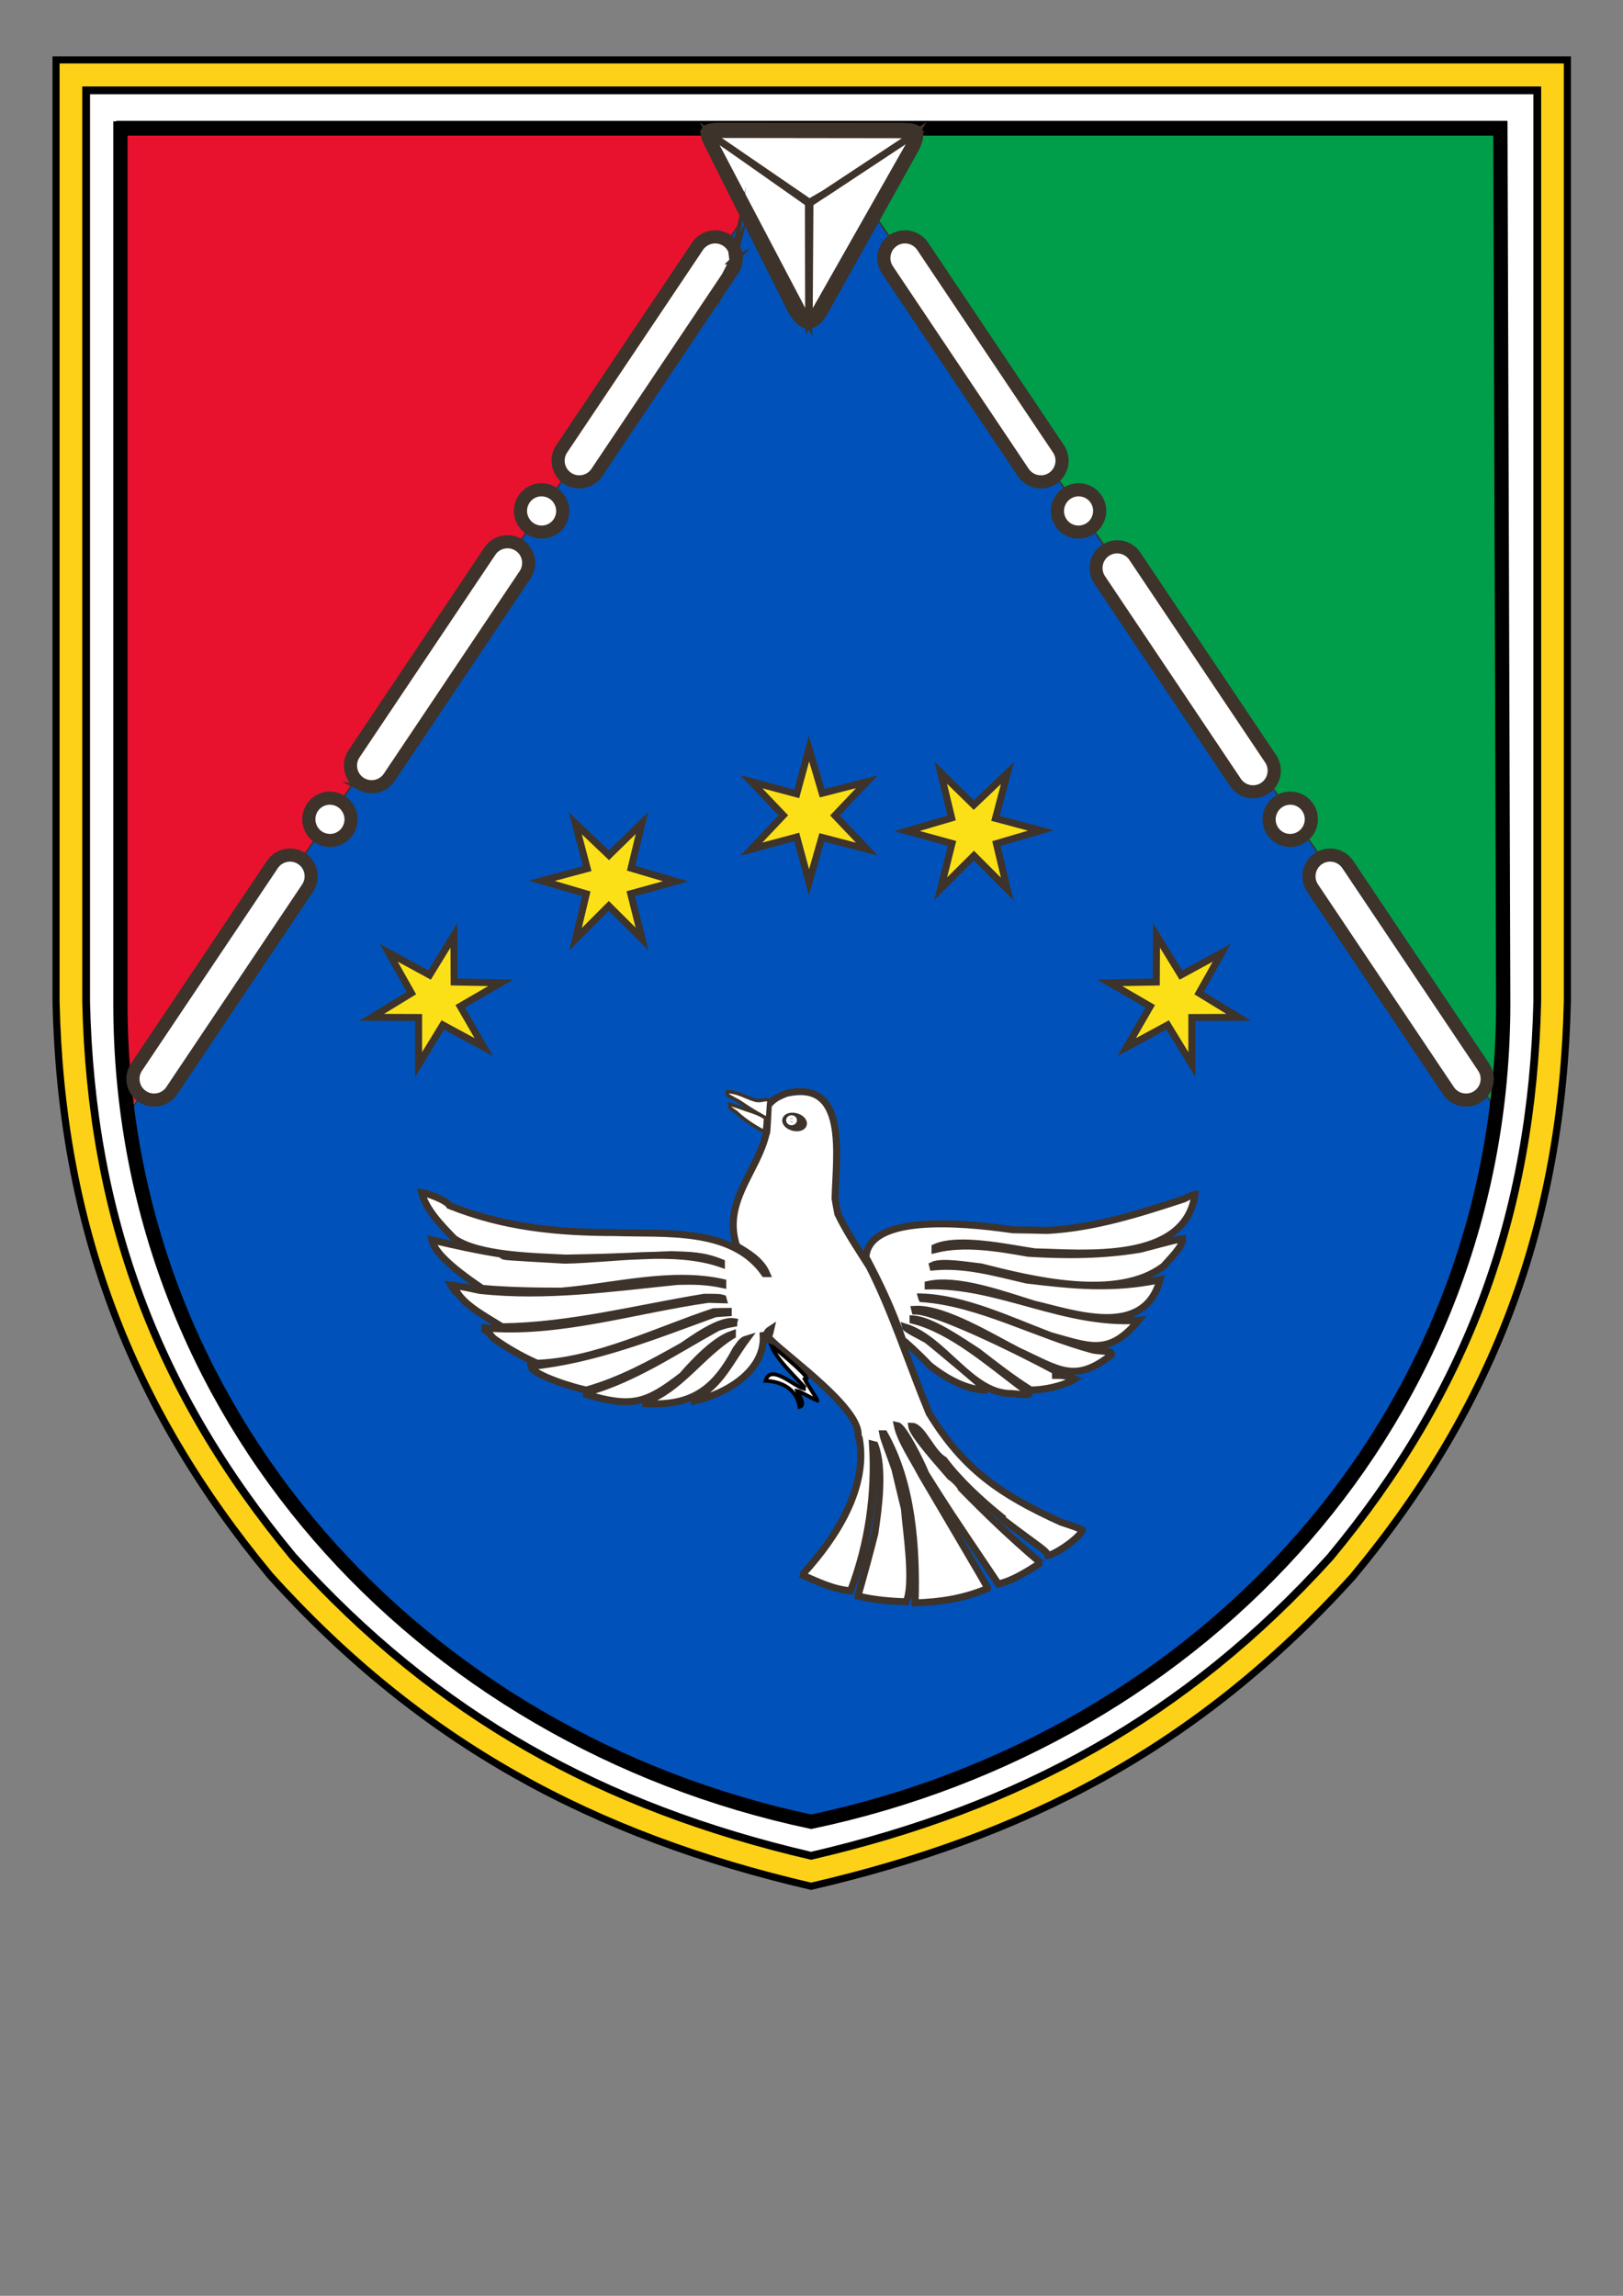 <?xml version="1.0" encoding="UTF-8" standalone="no"?>
<svg
   xmlns:dc="http://purl.org/dc/elements/1.1/"
   xmlns:cc="http://creativecommons.org/ns#"
   xmlns:rdf="http://www.w3.org/1999/02/22-rdf-syntax-ns#"
   xmlns:svg="http://www.w3.org/2000/svg"
   xmlns="http://www.w3.org/2000/svg"
   viewBox="0 0 793.701 1122.52"
   height="1122.52"
   width="793.701"
   xml:space="preserve"
   id="svg2"
   version="1.1"><rect x="0" y="0" width="793.701" height="1122.52" fill="#808080" stroke="none"/><defs
     id="defs6" /><g
     transform="matrix(1.333,0,0,-1.333,0,1122.52)"
     id="g10"><g
       transform="matrix(1.304,0,0,1.304,273.695,760.982)"
       id="g12"><path
         id="path14"
         style="fill:#e8122e;fill-opacity:1;fill-rule:evenodd;stroke:none"
         d="m 0,0 -3.856,-5.553 c -0.31,0.31 -0.654,0.594 -1.031,0.847 v 0 c -3.119,2.09 -7.382,1.249 -9.473,-1.869 l -38.223,-57.004 c -2.089,-3.115 -1.251,-7.372 1.862,-9.463 l -2.32,-3.342 c -1.96,1.714 -4.829,2.225 -7.335,1.068 v 0 c -3.392,-1.567 -4.885,-5.623 -3.318,-9.014 l 0.029,-0.061 c 0.632,-1.369 1.673,-2.428 2.91,-3.101 l -2.216,-3.191 c -0.104,0.079 -0.213,0.156 -0.323,0.23 v 0 c -3.119,2.09 -7.382,1.249 -9.473,-1.869 l -38.223,-57.004 c -1.914,-2.853 -1.371,-6.661 1.125,-8.89 l -3.159,-4.548 c -1.934,1.425 -4.571,1.787 -6.895,0.713 v 0 c -3.392,-1.567 -4.885,-5.623 -3.317,-9.014 l 0.028,-0.06 c 0.548,-1.187 1.403,-2.14 2.425,-2.812 l -3.388,-4.879 c -0.102,0.078 -0.208,0.153 -0.316,0.226 v 0 c -3.12,2.09 -7.383,1.249 -9.473,-1.87 l -38.224,-57.003 c -1.911,-2.85 -1.371,-6.655 1.119,-8.884 l -1.847,-2.661 c -2.044,11.7 -0.188,-7.681 -3.596,29.52 l 0.514,246.37 163.595,0.04 c -0.175,-0.667 -0.09,-1.641 0.446,-3.095 z" /></g><g
       transform="matrix(1.304,0,0,1.304,550.986,795.83)"
       id="g16"><path
         id="path18"
         style="fill:#009e4a;fill-opacity:1;fill-rule:evenodd;stroke:none"
         d="m 0,0 h -164.933 c 0.187,-0.842 -0.102,-2.146 -1.069,-4.231 l -11.53,-20.665 5.001,-7.176 c 0.253,0.232 0.526,0.448 0.819,0.644 v 0 c 3.12,2.09 7.383,1.249 9.474,-1.869 l 38.223,-57.003 c 2.008,-2.996 1.311,-7.045 -1.512,-9.212 l 2.311,-3.316 c 1.942,1.488 4.629,1.882 6.994,0.79 v 0 c 3.392,-1.567 4.885,-5.623 3.317,-9.014 l -0.028,-0.061 c -0.563,-1.219 -1.449,-2.193 -2.511,-2.867 l 3.296,-4.728 c 0.047,0.034 0.095,0.066 0.143,0.099 v 0 c 3.119,2.09 7.383,1.248 9.473,-1.87 l 38.223,-57.003 c 1.843,-2.747 1.408,-6.382 -0.856,-8.637 l 2.107,-3.022 c 1.871,1.132 4.255,1.349 6.379,0.369 v 0 c 3.392,-1.567 4.885,-5.624 3.317,-9.014 l -0.028,-0.061 c -0.453,-0.979 -1.112,-1.799 -1.904,-2.434 l 3.407,-4.888 c 3.096,1.906 7.208,1.032 9.249,-2.012 l 38.224,-57.003 c 1.756,-2.619 1.444,-6.042 -0.55,-8.31 l 1.609,-2.309 c 0.406,5.05 1.984,14.203 2.438,21.757 z" /></g><g
       transform="matrix(1.304,0,0,1.304,319.748,764.185)"
       id="g20"><path
         id="path22"
         style="fill:none;stroke:#3d332b;stroke-width:0.842;stroke-linecap:butt;stroke-linejoin:miter;stroke-miterlimit:22.926;stroke-dasharray:none;stroke-opacity:1"
         d="m 0,0 173.967,-250.147 c -2.867,-55.124 -41.909,-166.227 -190.964,-201.704 -8.93,0.178 -171.262,37.157 -191.53,198.788 l 62.691,92.12 c 2.32,-1.461 5.423,-0.814 6.959,1.476 l 38.223,57.003 c 1.325,1.977 1.074,4.567 -0.454,6.262 l 15.748,22.794 c 2.291,-1.852 5.784,-1.364 7.451,1.123 l 38.223,57.003 c 0.023,0.033 0.046,0.067 0.067,0.102 0.173,0.221 0.325,0.576 0.426,0.827 0.006,0.016 0.012,0.031 0.019,0.047 0.166,0.418 0.26,0.834 0.316,1.273 0.004,0.037 0.008,0.074 0.011,0.11 0,10e-4 0,0.002 0,0.002 0.003,0.028 0.005,0.055 0.007,0.083 0.002,0.021 0.003,0.043 0.005,0.065 0,0.004 0,0.009 0,0.013 0.005,0.072 0,0.526 10e-4,0.599 -0.006,0.11 -0.016,0.221 -0.029,0.33 -0.003,0.021 -0.006,0.041 -0.008,0.062 -10e-4,0.006 -0.002,0.012 -0.003,0.018 -0.002,0.019 -0.005,0.037 -0.007,0.055 -10e-4,0.004 -0.002,0.008 -0.002,0.013 -0.179,1.176 -0.753,2.255 -1.647,3.051 -0.016,0.014 -0.031,0.028 -0.047,0.042 l 4.99,7.222 11.211,-22.348 c 1.063,-2.58 3.571,-5.698 5.09,-5.496 1.3,-0.039 2.85,-0.283 5.329,4.197 z m -36.042,-273.26 c 0,10e-4 0.001,10e-4 0.001,0.002 0,-0.001 -0.001,-0.002 -0.001,-0.002 z m 0.001,0.002 c 0,0 10e-4,0 10e-4,0 0,0 0,0 -10e-4,0 z m 10e-4,0 c 0,10e-4 0,0.002 10e-4,0.003 -10e-4,-10e-4 -10e-4,-0.002 -10e-4,-0.003 z m 10e-4,0.003 c 0,10e-4 0,0.002 0.001,0.002 -0.001,0 -0.001,-0.001 -0.001,-0.002 z m 0.001,0.002 c 0,0.002 10e-4,0.004 0.002,0.006 -10e-4,-0.002 -0.002,-0.004 -0.002,-0.006 z m 0.002,0.006 c 0,0.001 0,0.002 0.001,0.002 -0.001,-10e-4 -0.001,-10e-4 -0.001,-0.002 z m 0.001,0.002 c 10e-4,0.002 0.002,0.004 0.002,0.006 -10e-4,-0.002 -10e-4,-0.004 -0.002,-0.006 z m 0.002,0.006 c 0.001,10e-4 0.002,0.002 0.002,0.004 0,0 0,0.002 10e-4,0.002 0,10e-4 0,10e-4 10e-4,0.002 0,0 0,10e-4 0,0.002 0,0 0,0 0,0 0.001,10e-4 0.001,0.002 0.001,0.003 10e-4,0.002 0.002,0.004 0.003,0.006 -0.001,-0.002 -0.002,-0.004 -0.003,-0.006 m 0.003,0.006 c 0,0.001 10e-4,0.002 0.002,0.003 0,10e-4 0,0.002 0,0.003 0.001,10e-4 0.001,10e-4 0.001,0.002 10e-4,10e-4 10e-4,0.002 10e-4,0.002 10e-4,0.004 0.003,0.006 0.004,0.009 -10e-4,-0.003 -0.003,-0.005 -0.004,-0.009 m 0.004,0.009 c 0,0 0,0.001 0,0.001 0,-0.001 0,-0.001 0,-0.001 z m 0,0.001 c 0.001,10e-4 0.001,10e-4 0.001,0.002 0,-0.001 0,-0.001 -0.001,-0.002 z m 0.001,0.002 c 0,10e-4 10e-4,0.002 10e-4,0.003 0,-0.001 -10e-4,-0.002 -10e-4,-0.003 z m 10e-4,0.003 c 0,10e-4 10e-4,10e-4 10e-4,0.002 0,-0.001 -10e-4,-0.002 -10e-4,-0.002 z m 10e-4,0.002 c 0.001,0.003 0.002,0.006 0.003,0.009 -10e-4,-0.003 -0.002,-0.006 -0.003,-0.009 z" /></g><g
       transform="matrix(1.304,0,0,1.304,319.748,764.185)"
       id="g24"><path
         id="path26"
         style="fill:none;stroke:#3d332b;stroke-width:0.842;stroke-linecap:butt;stroke-linejoin:miter;stroke-miterlimit:22.926;stroke-dasharray:none;stroke-opacity:1"
         d="m 0,0 173.967,-250.147 c -2.867,-55.124 -41.909,-166.227 -190.964,-201.704 -8.93,0.178 -171.262,37.157 -191.53,198.788 l 62.691,92.12 c 2.32,-1.461 5.423,-0.814 6.959,1.476 l 38.223,57.003 c 1.325,1.977 1.074,4.567 -0.454,6.262 l 15.748,22.794 c 2.291,-1.852 5.784,-1.364 7.451,1.123 l 38.223,57.003 c 0.023,0.033 0.046,0.067 0.067,0.102 0.173,0.221 0.325,0.576 0.426,0.827 0.006,0.016 0.012,0.031 0.019,0.047 0.166,0.418 0.26,0.834 0.316,1.273 0.004,0.037 0.008,0.074 0.011,0.11 0,10e-4 0,0.002 0,0.002 0.003,0.028 0.005,0.055 0.007,0.083 0.002,0.021 0.003,0.043 0.005,0.065 0,0.004 0,0.009 0,0.013 0.005,0.072 0,0.526 10e-4,0.599 -0.006,0.11 -0.016,0.221 -0.029,0.33 -0.003,0.021 -0.006,0.041 -0.008,0.062 -10e-4,0.006 -0.002,0.012 -0.003,0.018 -0.002,0.019 -0.005,0.037 -0.007,0.055 -10e-4,0.004 -0.002,0.008 -0.002,0.013 -0.179,1.176 -0.753,2.255 -1.647,3.051 -0.016,0.014 -0.031,0.028 -0.047,0.042 l 4.99,7.222 11.211,-22.348 c 1.063,-2.58 3.571,-5.698 5.09,-5.496 1.3,-0.039 2.85,-0.283 5.329,4.197 z m -36.042,-273.26 c 0,10e-4 0.001,10e-4 0.001,0.002 0,-0.001 -0.001,-0.002 -0.001,-0.002 z m 0.001,0.002 c 0,0 10e-4,0 10e-4,0 0,0 0,0 -10e-4,0 z m 10e-4,0 c 0,10e-4 0,0.002 10e-4,0.003 -10e-4,-10e-4 -10e-4,-0.002 -10e-4,-0.003 z m 10e-4,0.003 c 0,10e-4 0,0.002 0.001,0.002 -0.001,0 -0.001,-0.001 -0.001,-0.002 z m 0.001,0.002 c 0,0.002 10e-4,0.004 0.002,0.006 -10e-4,-0.002 -0.002,-0.004 -0.002,-0.006 z m 0.002,0.006 c 0,0.001 0,0.002 0.001,0.002 -0.001,-10e-4 -0.001,-10e-4 -0.001,-0.002 z m 0.001,0.002 c 10e-4,0.002 0.002,0.004 0.002,0.006 -10e-4,-0.002 -10e-4,-0.004 -0.002,-0.006 z m 0.002,0.006 c 0.001,10e-4 0.002,0.002 0.002,0.004 0,0 0,0.002 10e-4,0.002 0,10e-4 0,10e-4 10e-4,0.002 0,0 0,10e-4 0,0.002 0,0 0,0 0,0 0.001,10e-4 0.001,0.002 0.001,0.003 10e-4,0.002 0.002,0.004 0.003,0.006 -0.001,-0.002 -0.002,-0.004 -0.003,-0.006 m 0.003,0.006 c 0,0.001 10e-4,0.002 0.002,0.003 0,10e-4 0,0.002 0,0.003 0.001,10e-4 0.001,10e-4 0.001,0.002 10e-4,10e-4 10e-4,0.002 10e-4,0.002 10e-4,0.004 0.003,0.006 0.004,0.009 -10e-4,-0.003 -0.003,-0.005 -0.004,-0.009 m 0.004,0.009 c 0,0 0,0.001 0,0.001 0,-0.001 0,-0.001 0,-0.001 z m 0,0.001 c 0.001,10e-4 0.001,10e-4 0.001,0.002 0,-0.001 0,-0.001 -0.001,-0.002 z m 0.001,0.002 c 0,10e-4 10e-4,0.002 10e-4,0.003 0,-0.001 -10e-4,-0.002 -10e-4,-0.003 z m 10e-4,0.003 c 0,10e-4 10e-4,10e-4 10e-4,0.002 0,-0.001 -10e-4,-0.002 -10e-4,-0.002 z m 10e-4,0.002 c 0.001,0.003 0.002,0.006 0.003,0.009 -10e-4,-0.003 -0.002,-0.006 -0.003,-0.009 z" /></g><g
       transform="matrix(1.304,0,0,1.304,319.748,764.185)"
       id="g28"><path
         id="path30"
         style="fill:#0052ba;fill-opacity:1;fill-rule:evenodd;stroke:none"
         d="m 0,0 173.967,-250.147 c -2.867,-55.124 -41.909,-166.227 -190.964,-201.704 -8.93,0.178 -171.262,37.157 -191.53,198.788 l 62.691,92.12 c 2.32,-1.461 5.423,-0.814 6.959,1.476 l 38.223,57.003 c 1.325,1.977 1.074,4.567 -0.454,6.262 l 15.748,22.794 c 2.291,-1.852 5.784,-1.364 7.451,1.123 l 38.223,57.003 c 0.023,0.033 0.046,0.067 0.067,0.102 0.173,0.221 0.325,0.576 0.426,0.827 0.006,0.016 0.012,0.031 0.019,0.047 0.166,0.418 0.26,0.834 0.316,1.273 0.004,0.037 0.008,0.074 0.011,0.11 0,10e-4 0,0.002 0,0.002 0.003,0.028 0.005,0.055 0.007,0.083 0.002,0.021 0.003,0.043 0.005,0.065 0,0.004 0,0.009 0,0.013 0.005,0.072 0,0.526 10e-4,0.599 -0.006,0.11 -0.016,0.221 -0.029,0.33 -0.003,0.021 -0.006,0.041 -0.008,0.062 -10e-4,0.006 -0.002,0.012 -0.003,0.018 -0.002,0.019 -0.005,0.037 -0.007,0.055 -10e-4,0.004 -0.002,0.008 -0.002,0.013 -0.179,1.176 -0.753,2.255 -1.647,3.051 -0.016,0.014 -0.031,0.028 -0.047,0.042 l 4.99,7.222 11.211,-22.348 c 1.063,-2.58 3.571,-5.698 5.09,-5.496 1.3,-0.039 2.85,-0.283 5.329,4.197 z m -36.042,-273.26 c 0,10e-4 0.001,10e-4 0.001,0.002 0,-0.001 -0.001,-0.002 -0.001,-0.002 z m 0.001,0.002 c 0,0 10e-4,0 10e-4,0 0,0 0,0 -10e-4,0 z m 10e-4,0 c 0,10e-4 0,0.002 10e-4,0.003 -10e-4,-10e-4 -10e-4,-0.002 -10e-4,-0.003 z m 10e-4,0.003 c 0,10e-4 0,0.002 0.001,0.002 -0.001,0 -0.001,-0.001 -0.001,-0.002 z m 0.001,0.002 c 0,0.002 10e-4,0.004 0.002,0.006 -10e-4,-0.002 -0.002,-0.004 -0.002,-0.006 z m 0.002,0.006 c 0,0.001 0,0.002 0.001,0.002 -0.001,-10e-4 -0.001,-10e-4 -0.001,-0.002 z m 0.001,0.002 c 10e-4,0.002 0.002,0.004 0.002,0.006 -10e-4,-0.002 -10e-4,-0.004 -0.002,-0.006 z m 0.002,0.006 c 0.001,10e-4 0.002,0.002 0.002,0.004 0,0 0,0.002 10e-4,0.002 0,10e-4 0,10e-4 10e-4,0.002 0,0 0,10e-4 0,0.002 0,0 0,0 0,0 0.001,10e-4 0.001,0.002 0.001,0.003 10e-4,0.002 0.002,0.004 0.003,0.006 -0.001,-0.002 -0.002,-0.004 -0.003,-0.006 m 0.003,0.006 c 0,0.001 10e-4,0.002 0.002,0.003 0,10e-4 0,0.002 0,0.003 0.001,10e-4 0.001,10e-4 0.001,0.002 10e-4,10e-4 10e-4,0.002 10e-4,0.002 10e-4,0.004 0.003,0.006 0.004,0.009 -10e-4,-0.003 -0.003,-0.005 -0.004,-0.009 m 0.004,0.009 c 0,0 0,0.001 0,0.001 0,-0.001 0,-0.001 0,-0.001 z m 0,0.001 c 0.001,10e-4 0.001,10e-4 0.001,0.002 0,-0.001 0,-0.001 -0.001,-0.002 z m 0.001,0.002 c 0,10e-4 10e-4,0.002 10e-4,0.003 0,-0.001 -10e-4,-0.002 -10e-4,-0.003 z m 10e-4,0.003 c 0,10e-4 10e-4,10e-4 10e-4,0.002 0,-0.001 -10e-4,-0.002 -10e-4,-0.002 z m 10e-4,0.002 c 0.001,0.003 0.002,0.006 0.003,0.009 -10e-4,-0.003 -0.002,-0.006 -0.003,-0.009" /></g><g
       transform="matrix(1.304,0,0,1.304,31.476,809.069)"
       id="g32"><path
         id="path34"
         style="fill:#ffffff;fill-opacity:1;fill-rule:evenodd;stroke:#000000;stroke-width:2.38;stroke-linecap:butt;stroke-linejoin:miter;stroke-miterlimit:22.926;stroke-dasharray:none;stroke-opacity:1"
         d="m 0,0 h 408.452 v -256.266 c -1.366,-60.377 -19.705,-110.045 -58.316,-156.508 -40.629,-44.865 -87.324,-70.403 -146.084,-84.001 -58.732,13.668 -105.309,39.371 -145.843,84.276 -38.407,46.35 -56.84,95.871 -58.209,156.057 z m 9.739,-9.861 h 388.974 v -246.386 c 0,-116.404 -84.159,-207.373 -194.655,-230.667 C 93.748,-463.535 9.739,-371.972 9.739,-256.423 Z" /></g><g
       transform="matrix(1.304,0,0,1.304,20.558,820.129)"
       id="g36"><path
         id="path38"
         style="fill:#fcd117;fill-opacity:1;fill-rule:evenodd;stroke:#000000;stroke-width:2.001;stroke-linecap:butt;stroke-linejoin:miter;stroke-miterlimit:22.926;stroke-dasharray:none;stroke-opacity:1"
         d="m 0,0 h 425.197 v -264.72 c -1.412,-62.428 -20.442,-113.864 -60.349,-161.899 -43.82,-48.401 -92.312,-73.202 -152.429,-87.118 -61.49,14.314 -109.675,40.297 -152.186,87.403 C 20.536,-378.415 1.415,-327.129 0,-264.897 Z m 8.372,-8.481 h 408.452 v -256.266 c -1.366,-60.377 -19.705,-110.045 -58.315,-156.508 -40.63,-44.865 -87.324,-70.403 -146.085,-84.001 -58.731,13.668 -105.308,39.371 -145.843,84.276 -38.407,46.35 -56.84,95.871 -58.209,156.057 z" /></g><g
       transform="matrix(1.133,0,0,1.131,44.176,794.975)"
       id="g40"><path
         id="path42"
         style="fill:none;stroke:#000000;stroke-width:4.623;stroke-linecap:butt;stroke-linejoin:miter;stroke-miterlimit:22.926;stroke-dasharray:none;stroke-opacity:1"
         d="m 0,0 h 446.839 l 0.915,-283.622 C 447.753,-417.617 350.877,-522.333 223.683,-549.148 96.704,-522.236 0,-416.836 0,-283.824 Z" /></g><g
       transform="matrix(1.304,0,0,1.304,112.986,537.901)"
       id="g44"><path
         id="path46"
         style="fill:#3d332b;fill-opacity:1;fill-rule:evenodd;stroke:#3d332b;stroke-width:1.976;stroke-linecap:butt;stroke-linejoin:miter;stroke-miterlimit:22.926;stroke-dasharray:none;stroke-opacity:1"
         d="m 0,0 0.028,-0.061 c 1.568,-3.391 5.625,-4.883 9.018,-3.316 v 0 c 3.392,1.567 4.885,5.623 3.317,9.014 L 12.335,5.698 C 10.767,9.089 6.709,10.581 3.317,9.014 v 0 C -0.075,7.447 -1.568,3.391 0,0 Z M 1.565,0.723 1.593,0.662 c 1.17,-2.53 4.198,-3.644 6.729,-2.474 v 0 c 2.532,1.169 3.645,4.196 2.476,6.726 L 10.77,4.975 C 9.6,7.505 6.572,8.618 4.041,7.449 v 0 C 1.509,6.28 0.395,3.253 1.565,0.723 Z" /></g><g
       transform="matrix(0.475,-1.028,-1.029,-0.475,115.027,538.843)"
       id="g48"><path
         id="path50"
         style="fill:#ffffff;fill-opacity:1;fill-rule:evenodd;stroke:#3d332b;stroke-width:2.273;stroke-linecap:butt;stroke-linejoin:miter;stroke-miterlimit:22.926;stroke-dasharray:none;stroke-opacity:1"
         d="m 0,0 h 0.077 c 3.209,0 5.834,-2.625 5.834,-5.834 v 0 c 0,-3.208 -2.626,-5.833 -5.834,-5.833 H 0 c -3.208,0 -5.834,2.625 -5.834,5.833 v 0 C -5.834,-2.625 -3.209,0 0,0 Z" /></g><g
       transform="matrix(1.304,0,0,1.304,190.634,651.009)"
       id="g52"><path
         id="path54"
         style="fill:#3d332b;fill-opacity:1;fill-rule:evenodd;stroke:#3d332b;stroke-width:1.976;stroke-linecap:butt;stroke-linejoin:miter;stroke-miterlimit:22.926;stroke-dasharray:none;stroke-opacity:1"
         d="m 0,0 0.028,-0.061 c 1.568,-3.39 5.626,-4.883 9.018,-3.316 v 0 c 3.392,1.567 4.885,5.623 3.317,9.014 L 12.335,5.698 C 10.768,9.089 6.71,10.581 3.318,9.014 v 0 C -0.075,7.447 -1.568,3.391 0,0 Z M 1.566,0.723 1.594,0.662 c 1.169,-2.53 4.197,-3.643 6.728,-2.474 v 0 c 2.532,1.169 3.646,4.196 2.476,6.726 L 10.77,4.975 C 9.6,7.505 6.572,8.618 4.041,7.449 v 0 C 1.51,6.28 0.396,3.253 1.566,0.723 Z" /></g><g
       transform="matrix(0.475,-1.028,-1.029,-0.475,192.675,651.951)"
       id="g56"><path
         id="path58"
         style="fill:#ffffff;fill-opacity:1;fill-rule:evenodd;stroke:#3d332b;stroke-width:2.273;stroke-linecap:butt;stroke-linejoin:miter;stroke-miterlimit:22.926;stroke-dasharray:none;stroke-opacity:1"
         d="m 0,0 h 0.077 c 3.209,0 5.834,-2.626 5.834,-5.834 v 0 c 0,-3.208 -2.625,-5.833 -5.834,-5.833 H 0 c -3.209,0 -5.834,2.625 -5.834,5.834 v 0 C -5.834,-2.625 -3.209,0 0,0 Z" /></g><g
       transform="matrix(1.584,0,0,1.584,315.225,314.548)"
       id="g60"><path
         id="path62"
         style="fill:#ffffff;fill-opacity:1;fill-rule:evenodd;stroke:#3d332b;stroke-width:1.626;stroke-linecap:butt;stroke-linejoin:miter;stroke-miterlimit:22.926;stroke-dasharray:none;stroke-opacity:1"
         d="m 0,0 c 2.13,-11.403 -5.473,-23.1 -12.778,-31.135 -0.095,-0.19 -0.158,-0.413 -0.222,-0.635 3.589,-1.493 6.796,-3.176 10.989,-3.557 4.16,10.925 5.812,22.549 5.081,33.982 0.159,-0.032 0.349,-0.095 0.54,-0.159 2.128,-5.526 0.889,-14.545 0,-20.548 -2.541,-10.036 -3.811,-13.847 -3.874,-14.482 3.652,-0.889 7.177,-1.207 11.147,-1.334 1.937,4.351 -0.095,16.991 -0.413,21.533 -0.762,3.08 -1.493,6.161 -2.223,9.242 -1.27,3.652 -2.541,6.701 -2.795,8.13 0.095,0 0.222,0 0.349,0 6.448,-11.338 7.527,-26.17 7.146,-39.159 5.876,0.19 11.148,0.984 16.769,3.335 0,0.317 0,0.317 -15.276,26.265 -1.874,3.62 -4.891,8.003 -5.621,11.465 1.365,-0.254 5.367,-8.131 6.574,-11.148 5.113,-8.13 5.113,-8.13 16.832,-25.534 3.398,0.794 6.289,2.699 9.369,4.605 0,0.19 0.032,0.381 0.064,0.572 -6.447,5.462 -12.418,11.211 -18.04,16.959 -0.254,0.857 -2.127,2.477 -2.54,2.699 -2.128,2.51 -8.671,9.687 -8.925,11.688 2.382,0 4.574,-6.193 7.495,-7.813 3.494,-4.7 8.702,-9.496 13.53,-13.37 0,-0.096 0,-0.191 0,-0.318 8.956,-6.828 10.195,-7.241 10.48,-8.416 1.652,0.127 7.655,4.224 7.972,5.875 -1.111,0.572 -1.111,0.572 -4.923,1.842 C 32.67,-13.032 24.158,-7.22 16.187,5.801 11.455,17.234 7.802,28.954 2.34,39.72 c -2.636,4.129 -5.304,8.098 -7.305,12.259 -0.222,1.175 -0.445,2.35 -0.635,3.494 0.222,9.972 3.087,27.804 -11.37,24.371 -1.442,-0.642 -2.599,-0.945 -4.097,-2.712 -0.318,-6.383 -0.318,-6.383 -0.476,-6.542 -2.065,-8.925 -10.227,-15.88 -6.828,-26.106 2.413,-1.429 5.589,-3.24 6.923,-6.352 -0.159,0 -0.317,0 -0.476,0 -7.464,10.798 -23.28,9.083 -34.364,9.496 -13.783,0 -26.074,1.239 -38.619,6.257 -0.572,1.175 -5.082,2.858 -6.447,3.017 0.953,-3.875 4.573,-7.622 7.558,-10.672 5.717,-3.969 18.611,-4.128 25.725,-4.509 8.576,0.159 8.576,0.159 24.519,0.794 4.192,-0.127 7.463,-0.127 11.623,-1.842 0,-0.096 0,-0.191 0,-0.318 -10.861,3.811 -25.248,1.048 -36.3,0.889 -13.847,0.794 -13.847,0.794 -14.26,1.017 -0.032,0.127 -0.064,0.222 -0.064,0.318 -5.875,0.92 -11.052,2.064 -16.419,3.334 0.762,-3.811 8.225,-8.861 11.624,-11.211 6.066,-0.54 12.1,-0.635 18.325,-0.635 11.782,0.952 25.439,4.7 37.412,2.001 0,-0.159 0,-0.318 0,-0.477 -3.843,0.826 -6.923,0.826 -10.512,0.731 -15.531,-1.588 -30.362,-3.716 -45.702,-2.097 -4.605,0.985 -4.605,0.985 -6.669,1.207 0.317,-0.476 0.635,-0.952 0.952,-1.461 0.096,0 0.191,0 0.318,0 1.842,-3.271 7.178,-6.066 10.513,-8.162 15.752,0.191 31.092,4.256 46.781,6.829 3.493,0 3.493,0 4.383,-0.254 0.031,-0.096 0.063,-0.191 0.095,-0.318 -1.175,0.032 -2.35,0.064 -3.525,0.095 -17.087,-2.413 -34.618,-8.099 -51.736,-6.606 0,-0.159 0,-0.317 0,-0.476 0.572,-0.223 1.334,-1.175 1.969,-1.906 3.017,-2.191 6.32,-4.097 10.131,-5.812 13.593,0.477 27.98,7.654 40.906,11.942 1.111,0.032 2.223,0.064 3.366,0.064 0,-0.096 0,-0.191 0,-0.318 -1.016,-0.064 -2.032,-0.127 -3.049,-0.223 -14.037,-5.113 -27.916,-10.702 -42.652,-12.195 0.413,-2.064 10.925,-5.208 12.894,-5.463 8.003,2.287 14.705,6.003 22.136,10.163 2.319,1.556 8.702,6.225 12.005,5.653 -0.031,-0.127 -0.063,-0.254 -0.063,-0.381 -1.747,-0.317 -1.747,-0.317 -3.684,-0.952 C -43.013,19.997 -52,13.773 -63.148,10.597 c 0,-0.159 0,-0.318 0,-0.477 10.512,-3.049 13.752,-2.096 22.136,4.383 2.89,3.303 7.559,8.257 11.624,9.623 0,-0.095 0,-0.19 0,-0.318 -7.05,-4.319 -12.227,-12.513 -20.072,-15.308 0,-0.158 0,-0.317 0,-0.476 10.672,-0.603 15.943,3.208 20.93,12.577 0.794,0.984 1.27,2.065 2.477,2.413 -3.843,-5.176 -6.066,-10.734 -12.1,-13.878 0,-0.159 0,-0.318 0,-0.477 6.86,1.43 16.388,6.733 15.911,15.149 0.191,0.032 0.413,0.064 0.635,0.096 0.413,0.857 0.477,0.921 1.112,1.334 -0.254,-1.112 -0.254,-1.112 -0.794,-2.382 0.254,0 0.508,-0.032 0.794,-0.064 C -16.398,18.664 0.434,6.786 -0.264,0.497 -0.392,0.465 0.093,0.033 0,0 Z" /></g><g
       transform="matrix(0.699,0,0,0.699,370.06,330.98)"
       id="g64"><path
         id="path66"
         style="fill:#ffffff;fill-opacity:1;fill-rule:evenodd;stroke:#3d332b;stroke-width:3.686;stroke-linecap:butt;stroke-linejoin:miter;stroke-miterlimit:22.926;stroke-dasharray:none;stroke-opacity:1"
         d="m 0,0 c -20.088,0.792 -34.344,28.584 -54.144,34.776 0.288,-1.152 8.784,-5.184 11.16,-6.624 4.248,-3.24 31.392,-25.992 31.032,-26.352 -10.728,0 -22.104,6.984 -29.592,12.96 -5.4,5.76 -13.32,13.032 -14.04,13.176 -5.544,16.128 -11.736,29.232 -19.368,43.632 1.872,25.128 62.712,16.344 77.112,14.328 5.976,-0.072 11.952,-0.216 18,-0.36 24.552,1.296 48.168,8.784 71.856,16.56 4.32,2.16 4.32,2.16 5.76,2.304 C 92.52,67.968 38.736,73.8 13.68,74.304 c -13.392,1.944 -39.888,7.92 -52.344,2.304 0,-0.36 0,-0.72 0,-1.08 15.192,3.816 32.688,0.936 48.744,-1.944 19.296,-1.224 39.528,-1.224 59.184,2.16 19.152,5.04 19.152,5.04 22.032,5.4 C 91.8,77.472 83.736,69.696 81.36,66.888 57.24,48.312 11.664,59.76 -14.472,66.384 c -6.264,0.648 -20.664,3.24 -25.488,0.864 0.072,-0.288 0.144,-0.576 0.216,-0.864 16.776,1.584 32.4,-2.952 49.104,-6.84 24.408,-2.952 45.288,-5.112 70.056,0.144 C 71.136,28.584 34.2,42.048 13.32,46.872 -1.728,51.48 -26.568,60.696 -42.264,57.168 c 0,-0.216 0,-0.432 0,-0.72 C -4.824,57.312 29.016,35.784 68.184,38.376 52.704,19.656 42.624,24.624 22.032,30.312 0.864,38.304 -23.4,49.968 -45.864,50.616 c 0.072,-0.288 0.216,-0.576 0.36,-0.864 C -15.408,47.664 14.688,30.6 44.712,22.68 52.848,21.672 53.928,22.464 53.928,20.304 34.632,5.112 26.352,12.528 5.04,22.32 c -13.248,6.696 -39.096,22.752 -54.36,21.816 0.072,-0.288 0.144,-0.576 0.216,-0.864 14.4,0 76.176,-32.472 75.816,-32.832 -0.72,-0.072 -1.44,-0.144 -2.16,-0.216 0,-0.216 0,-0.432 0,-0.72 3.816,0 5.904,-0.072 10.08,-1.944 C 28.296,3.744 18.288,1.8 11.52,1.8 1.368,8.208 -7.272,15.048 -16.272,21.96 c -8.856,5.688 -24.12,16.488 -33.912,17.136 0,-0.216 0,-0.432 0,-0.72 C -30.456,33.48 -10.584,16.2 6.12,3.6 16.992,-2.952 5.904,0 0,0 Z" /></g><g
       transform="matrix(0.771,0.445,-0.445,0.771,231.535,523.66)"
       id="g68"><path
         id="path70"
         style="fill:#fce017;fill-opacity:1;fill-rule:evenodd;stroke:#3d332b;stroke-width:2.894;stroke-linecap:butt;stroke-linejoin:miter;stroke-miterlimit:22.926;stroke-dasharray:none;stroke-opacity:1"
         d="M 0,0 13.212,13.905 -5.25,9.162 l -5.434,18.392 -5.071,-18.658 -18.726,5.009 13.194,-13.849 -13.194,-13.961 18.739,5.023 5.058,-18.671 5.285,18.504 18.61,-4.856 z" /></g><g
       transform="matrix(-0.771,0.445,0.445,0.771,349.116,542.098)"
       id="g72"><path
         id="path74"
         style="fill:#fce017;fill-opacity:1;fill-rule:evenodd;stroke:#3d332b;stroke-width:2.894;stroke-linecap:butt;stroke-linejoin:miter;stroke-miterlimit:22.926;stroke-dasharray:none;stroke-opacity:1"
         d="M 0,0 13.212,13.905 -5.25,9.162 l -5.434,18.392 -5.072,-18.659 -18.725,5.01 13.194,-13.849 -13.194,-13.961 18.739,5.023 5.058,-18.671 5.285,18.503 18.61,-4.855 z" /></g><g
       transform="matrix(-0.23,0.86,-0.86,-0.23,157.6,484.469)"
       id="g76"><path
         id="path78"
         style="fill:#fce017;fill-opacity:1;fill-rule:evenodd;stroke:#3d332b;stroke-width:2.894;stroke-linecap:butt;stroke-linejoin:miter;stroke-miterlimit:22.926;stroke-dasharray:none;stroke-opacity:1"
         d="M 0,0 13.211,13.905 -5.251,9.162 -10.684,27.555 -15.755,8.896 -34.48,13.905 -21.287,0.056 -34.48,-13.905 l 18.738,5.023 5.058,-18.671 5.285,18.504 18.611,-4.856 z" /></g><g
       transform="matrix(0.23,0.86,0.86,-0.23,433.223,484.46)"
       id="g80"><path
         id="path82"
         style="fill:#fce017;fill-opacity:1;fill-rule:evenodd;stroke:#3d332b;stroke-width:2.894;stroke-linecap:butt;stroke-linejoin:miter;stroke-miterlimit:22.926;stroke-dasharray:none;stroke-opacity:1"
         d="M 0,0 13.211,13.905 -5.251,9.162 -10.684,27.554 -15.755,8.896 -34.48,13.905 -21.287,0.056 l -13.193,-13.96 18.738,5.022 5.058,-18.671 5.285,18.504 18.611,-4.856 z" /></g><g
       transform="matrix(1.304,0,0,1.304,52.845,440.831)"
       id="g84"><path
         id="path86"
         style="fill:#ffffff;fill-opacity:1;fill-rule:evenodd;stroke:none"
         d="M 0,0 V 0 C 2.332,-1.562 5.518,-0.933 7.081,1.397 L 45.304,58.4 c 1.563,2.331 0.934,5.516 -1.398,7.078 v 0 c -2.332,1.562 -5.518,0.933 -7.081,-1.397 L -1.398,7.078 C -2.96,4.747 -2.331,1.562 0,0" /></g><g
       transform="matrix(1.304,0,0,1.304,51.593,438.964)"
       id="g88"><path
         id="path90"
         style="fill:#3d332b;fill-opacity:1;fill-rule:evenodd;stroke:#3d332b;stroke-width:1.976;stroke-linecap:butt;stroke-linejoin:miter;stroke-miterlimit:22.926;stroke-dasharray:none;stroke-opacity:1"
         d="m 0,0 v 0 c 3.119,-2.09 7.382,-1.249 9.473,1.869 l 38.223,57.003 c 2.091,3.119 1.25,7.38 -1.87,9.47 v 0 c -3.119,2.09 -7.382,1.249 -9.473,-1.87 L -1.87,9.469 C -3.961,6.351 -3.119,2.09 0,0 Z m 0.96,1.432 v 0 C 3.292,-0.13 6.478,0.498 8.041,2.829 l 38.223,57.003 c 1.563,2.331 0.934,5.516 -1.398,7.078 v 0 c -2.332,1.562 -5.518,0.933 -7.081,-1.397 L -0.438,8.509 C -2,6.179 -1.371,2.994 0.96,1.432 Z" /></g><g
       transform="matrix(0.89,0,0,0.89,306.306,542.991)"
       id="g92"><path
         id="path94"
         style="fill:#fce017;fill-opacity:1;fill-rule:evenodd;stroke:#3d332b;stroke-width:2.894;stroke-linecap:butt;stroke-linejoin:miter;stroke-miterlimit:22.926;stroke-dasharray:none;stroke-opacity:1"
         d="m 0,0 13.212,13.905 -18.463,-4.743 -5.433,18.392 -5.071,-18.658 -18.726,5.009 13.194,-13.849 -13.194,-13.961 18.739,5.023 5.058,-18.671 5.285,18.504 18.611,-4.856 z" /></g><g
       transform="matrix(0.699,0,0,0.699,331.212,294.261)"
       id="g96"><path
         id="path98"
         style="fill:#ffffff;fill-opacity:1;fill-rule:evenodd;stroke:#3d332b;stroke-width:3.686;stroke-linecap:butt;stroke-linejoin:miter;stroke-miterlimit:22.926;stroke-dasharray:none;stroke-opacity:1"
         d="M 0,0 C 0.144,1.8 0.144,1.8 0.504,2.16 0.576,1.584 0.648,1.008 0.72,0.36 0.432,0.288 0.216,0.144 0,0 Z" /></g><g
       transform="matrix(0.865,-0.234,0.234,0.864,292.028,432.505)"
       id="g100"><path
         id="path102"
         style="fill:none;stroke:#3d332b;stroke-width:2.876;stroke-linecap:butt;stroke-linejoin:miter;stroke-miterlimit:22.926;stroke-dasharray:none;stroke-opacity:1"
         d="m 0,0 c 2.054,0 3.72,-1.009 3.72,-2.253 0,-1.245 -1.666,-2.253 -3.72,-2.253 -2.055,0 -3.72,1.009 -3.72,2.253 0,1.244 1.666,2.252 3.72,2.253 z" /></g><g
       transform="matrix(1.304,0,0,1.304,292.026,432.491)"
       id="g104"><path
         id="path106"
         style="fill:#3d332b;fill-opacity:1;fill-rule:evenodd;stroke:none"
         d="M 0,0 C 1.362,-0.369 2.286,-1.336 2.062,-2.161 1.839,-2.986 0.553,-3.355 -0.809,-2.987 -2.172,-2.618 -3.095,-1.65 -2.872,-0.826 -2.648,-0.001 -1.362,0.368 0,0" /></g><g
       transform="matrix(0.715,0,0,0.715,290.387,431.751)"
       id="g108"><path
         id="path110"
         style="fill:none;stroke:#ffffff;stroke-width:3.601;stroke-linecap:butt;stroke-linejoin:miter;stroke-miterlimit:22.926;stroke-dasharray:none;stroke-opacity:1"
         d="m 0,0 c 0.544,0 0.987,-0.35 0.987,-0.781 0,-0.431 -0.443,-0.781 -0.987,-0.781 -0.545,0 -0.987,0.35 -0.987,0.781 C -0.987,-0.35 -0.545,0 0,0 Z" /></g><g
       transform="matrix(1.304,0,0,1.304,290.384,431.753)"
       id="g112"><path
         id="path114"
         style="fill:#ffffff;fill-opacity:1;fill-rule:evenodd;stroke:none"
         d="m 0,0 c 0.299,0 0.541,-0.192 0.541,-0.428 0,-0.236 -0.242,-0.428 -0.541,-0.428 -0.299,0 -0.541,0.192 -0.541,0.428 C -0.541,-0.192 -0.299,0 0,0" /></g><g
       transform="matrix(0.699,0,0,0.699,279.861,427.995)"
       id="g116"><path
         id="path118"
         style="fill:none;stroke:#3d332b;stroke-width:3.688;stroke-linecap:butt;stroke-linejoin:miter;stroke-miterlimit:22.926;stroke-dasharray:none;stroke-opacity:1"
         d="m 0,0 c -7.659,4.124 -12.535,8.565 -13.154,9.286 -0.393,0.303 -3.342,2.137 -3.342,2.497 C -13.04,10.847 -9.419,9.256 -5.891,8.248 -2.539,7.054 -1.025,6.179 0.589,5.892 0.405,5.079 0.216,0 0,0 Z" /></g><g
       transform="matrix(1.304,0,0,1.304,279.858,427.993)"
       id="g120"><path
         id="path122"
         style="fill:#ffffff;fill-opacity:1;fill-rule:evenodd;stroke:none"
         d="M 0,0 C -4.105,2.209 -6.718,4.589 -7.049,4.974 -7.26,5.137 -8.841,6.119 -8.841,6.312 -6.989,5.811 -5.048,4.959 -3.158,4.419 -1.361,3.779 -0.549,3.31 0.316,3.156 0.217,2.721 0.116,0 0,0" /></g><g
       transform="matrix(0.699,0,0,0.699,280.956,432.755)"
       id="g124"><path
         id="path126"
         style="fill:none;stroke:#3d332b;stroke-width:3.688;stroke-linecap:butt;stroke-linejoin:miter;stroke-miterlimit:22.926;stroke-dasharray:none;stroke-opacity:1"
         d="m 0,0 c -3.425,1.89 -5.987,3.428 -7.907,4.648 -3.932,2.497 -5.123,3.431 -5.663,3.753 -0.561,0.359 -5.872,3.021 -5.872,3.381 4.125,0 9.441,-3.116 12.97,-4.124 3.352,-1.194 5.571,0.287 7.184,0 C 0.383,6.207 0.216,0 0,0 Z" /></g><g
       transform="matrix(1.304,0,0,1.304,280.954,432.753)"
       id="g128"><path
         id="path130"
         style="fill:#ffffff;fill-opacity:1;fill-rule:evenodd;stroke:none"
         d="m 0,0 c -1.836,1.012 -3.209,1.837 -4.238,2.49 -2.107,1.338 -2.745,1.838 -3.035,2.01 -0.3,0.193 -3.147,1.619 -3.147,1.812 2.211,0 5.06,-1.669 6.951,-2.209 1.797,-0.64 2.986,0.153 3.851,0 C 0.205,3.325 0.116,0 0,0" /></g><g
       transform="matrix(0.862,0,0,0.861,293.337,326.03)"
       id="g132"><path
         id="path134"
         style="fill:#ffffff;fill-opacity:1;fill-rule:evenodd;stroke:#000000;stroke-width:1.619;stroke-linecap:butt;stroke-linejoin:miter;stroke-miterlimit:22.926;stroke-dasharray:none;stroke-opacity:1"
         d="M 0,0 C -1.224,7.992 -8.136,10.872 -14.472,11.16 -12.384,18.648 -2.376,8.784 1.8,7.776 1.8,8.064 1.872,8.352 1.944,8.64 -2.592,13.608 -9.792,20.448 -11.952,25.92 -11.016,25.632 2.664,14.184 3.024,12.24 2.736,12.169 2.448,12.024 2.16,11.88 3.384,9.36 7.704,3.24 7.56,2.736 4.68,3.816 0.36,6.696 -1.08,6.841 -0.72,5.76 2.88,0.865 0,0 Z" /></g><g
       transform="matrix(1.304,0,0,1.304,541.539,440.831)"
       id="g136"><path
         id="path138"
         style="fill:#ffffff;fill-opacity:1;fill-rule:evenodd;stroke:none"
         d="M 0,0 V 0 C -2.332,-1.562 -5.518,-0.933 -7.08,1.397 L -45.304,58.4 c -1.562,2.331 -0.933,5.516 1.398,7.078 v 0 c 2.332,1.562 5.518,0.933 7.081,-1.397 L 1.398,7.078 C 2.961,4.747 2.332,1.562 0,0" /></g><g
       transform="matrix(1.304,0,0,1.304,542.791,438.964)"
       id="g140"><path
         id="path142"
         style="fill:#3d332b;fill-opacity:1;fill-rule:evenodd;stroke:#3d332b;stroke-width:1.976;stroke-linecap:butt;stroke-linejoin:miter;stroke-miterlimit:22.926;stroke-dasharray:none;stroke-opacity:1"
         d="m 0,0 v 0 c -3.119,-2.09 -7.382,-1.249 -9.473,1.869 l -38.223,57.003 c -2.091,3.119 -1.25,7.38 1.87,9.47 v 0 c 3.119,2.09 7.382,1.249 9.473,-1.87 L 1.87,9.469 C 3.961,6.351 3.119,2.09 0,0 Z m -0.96,1.432 v 0 C -3.292,-0.13 -6.478,0.498 -8.04,2.829 l -38.224,57.003 c -1.562,2.331 -0.933,5.516 1.398,7.078 v 0 c 2.332,1.562 5.518,0.933 7.08,-1.397 L 0.438,8.509 C 2.001,6.179 1.372,2.994 -0.96,1.432 Z" /></g><g
       transform="matrix(1.304,0,0,1.304,463.395,553.898)"
       id="g144"><path
         id="path146"
         style="fill:#ffffff;fill-opacity:1;fill-rule:evenodd;stroke:none"
         d="m 0,0 v 0 c -2.332,-1.562 -5.518,-0.933 -7.08,1.398 l -38.224,57.003 c -1.562,2.331 -0.934,5.516 1.398,7.078 v 0 c 2.332,1.561 5.518,0.933 7.08,-1.398 L 1.398,7.078 C 2.961,4.748 2.332,1.563 0,0" /></g><g
       transform="matrix(1.304,0,0,1.304,464.685,552.031)"
       id="g148"><path
         id="path150"
         style="fill:#3d332b;fill-opacity:1;fill-rule:evenodd;stroke:#3d332b;stroke-width:1.976;stroke-linecap:butt;stroke-linejoin:miter;stroke-miterlimit:22.926;stroke-dasharray:none;stroke-opacity:1"
         d="m 0,0 v 0 c -3.12,-2.09 -7.382,-1.249 -9.473,1.869 l -38.223,57.004 c -2.091,3.118 -1.25,7.379 1.87,9.469 v 0 c 3.119,2.09 7.382,1.248 9.473,-1.87 L 1.87,9.469 C 3.961,6.351 3.119,2.09 0,0 Z m -0.989,1.432 v 0 C -3.321,-0.13 -6.507,0.499 -8.069,2.829 l -38.224,57.004 c -1.562,2.331 -0.933,5.516 1.398,7.077 v 0 c 2.332,1.562 5.518,0.934 7.08,-1.397 L 0.41,8.51 C 1.972,6.18 1.343,2.995 -0.989,1.432 Z" /></g><g
       transform="matrix(1.304,0,0,1.304,479.357,538.844)"
       id="g152"><path
         id="path154"
         style="fill:#ffffff;fill-opacity:1;fill-rule:evenodd;stroke:none"
         d="m 0,0 -0.028,-0.061 c -1.17,-2.53 -4.198,-3.644 -6.729,-2.474 v 0 c -2.531,1.169 -3.645,4.196 -2.475,6.726 l 0.028,0.061 c 1.17,2.53 4.197,3.643 6.729,2.474 v 0 C 0.056,5.557 1.17,2.53 0,0" /></g><g
       transform="matrix(1.304,0,0,1.304,481.398,537.901)"
       id="g156"><path
         id="path158"
         style="fill:#3d332b;fill-opacity:1;fill-rule:evenodd;stroke:#3d332b;stroke-width:1.976;stroke-linecap:butt;stroke-linejoin:miter;stroke-miterlimit:22.926;stroke-dasharray:none;stroke-opacity:1"
         d="m 0,0 -0.028,-0.061 c -1.568,-3.391 -5.626,-4.883 -9.018,-3.316 v 0 c -3.392,1.567 -4.885,5.623 -3.317,9.014 l 0.028,0.061 c 1.567,3.391 5.625,4.883 9.018,3.316 v 0 C 0.074,7.447 1.568,3.391 0,0 Z M -1.566,0.723 -1.594,0.662 c -1.169,-2.53 -4.197,-3.644 -6.729,-2.474 v 0 c -2.531,1.169 -3.645,4.196 -2.475,6.726 l 0.028,0.061 c 1.17,2.53 4.198,3.643 6.729,2.474 v 0 C -1.51,6.28 -0.396,3.253 -1.566,0.723 Z" /></g><g
       transform="matrix(1.304,0,0,1.304,401.709,651.952)"
       id="g160"><path
         id="path162"
         style="fill:#ffffff;fill-opacity:1;fill-rule:evenodd;stroke:none"
         d="m 0,0 -0.028,-0.061 c -1.17,-2.53 -4.198,-3.643 -6.729,-2.474 v 0 c -2.531,1.169 -3.645,4.196 -2.475,6.726 l 0.028,0.061 c 1.169,2.53 4.197,3.643 6.729,2.474 v 0 C 0.056,5.557 1.17,2.53 0,0" /></g><g
       transform="matrix(1.304,0,0,1.304,403.75,651.009)"
       id="g164"><path
         id="path166"
         style="fill:#3d332b;fill-opacity:1;fill-rule:evenodd;stroke:#3d332b;stroke-width:1.976;stroke-linecap:butt;stroke-linejoin:miter;stroke-miterlimit:22.926;stroke-dasharray:none;stroke-opacity:1"
         d="m 0,0 -0.028,-0.061 c -1.568,-3.39 -5.626,-4.883 -9.018,-3.316 v 0 c -3.392,1.567 -4.885,5.623 -3.317,9.014 l 0.028,0.061 c 1.568,3.391 5.625,4.883 9.018,3.316 v 0 C 0.075,7.447 1.568,3.391 0,0 Z M -1.566,0.723 -1.594,0.662 c -1.169,-2.53 -4.198,-3.643 -6.729,-2.474 v 0 c -2.531,1.169 -3.645,4.196 -2.475,6.726 l 0.028,0.061 c 1.17,2.53 4.198,3.643 6.729,2.474 v 0 C -1.51,6.28 -0.396,3.253 -1.566,0.723 Z" /></g><g
       transform="matrix(1.091,0.008,-0.008,1.089,295.978,722.934)"
       id="g168"><path
         id="path170"
         style="fill:#3d332b;fill-opacity:1;fill-rule:evenodd;stroke:#3d332b;stroke-width:2.367;stroke-linecap:butt;stroke-linejoin:miter;stroke-miterlimit:22.926;stroke-dasharray:none;stroke-opacity:1"
         d="m 0,0 c -1.818,-0.229 -4.79,3.525 -6.04,6.624 l -26.899,54.648 c -2.873,5.846 0.533,5.545 2.965,5.842 l 62.746,-0.49 c 4.483,-0.225 7.701,-0.294 4.332,-7.441 L 6.408,4.981 C 3.406,-0.361 1.555,-0.057 0,0 Z" /></g><g
       transform="matrix(1.304,0,0,1.304,296.688,723.927)"
       id="g172"><path
         id="path174"
         style="fill:#ffffff;fill-opacity:1;fill-rule:evenodd;stroke:#3d332b;stroke-width:1.98;stroke-linecap:butt;stroke-linejoin:miter;stroke-miterlimit:22.926;stroke-dasharray:none;stroke-opacity:1"
         d="m 0,0 -27.892,53.054 0.354,-0.249 -0.116,10e-4 4.494,-3.081 23.081,-16.242 z" /></g><g
       transform="matrix(1.304,0,0,1.304,296.85,724.128)"
       id="g176"><path
         id="path178"
         style="fill:#ffffff;fill-opacity:1;fill-rule:evenodd;stroke:#3d332b;stroke-width:1.98;stroke-linecap:butt;stroke-linejoin:miter;stroke-miterlimit:22.926;stroke-dasharray:none;stroke-opacity:1"
         d="M 0,0 0.22,33.316 30.104,53.062 Z" /></g><g
       transform="matrix(1.304,0,0,1.304,296.949,767.886)"
       id="g180"><path
         id="path182"
         style="fill:#ffffff;fill-opacity:1;fill-rule:evenodd;stroke:#3d332b;stroke-width:1.98;stroke-linecap:butt;stroke-linejoin:miter;stroke-miterlimit:22.926;stroke-dasharray:none;stroke-opacity:1"
         d="M 0,0 -27.854,19.097 29.299,19.024 9.436,5.9 4.332,2.528 Z" /></g><g
       transform="matrix(1.304,0,0,1.304,208.815,667.589)"
       id="g184"><path
         id="path186"
         style="fill:#ffffff;fill-opacity:1;fill-rule:evenodd;stroke:none"
         d="m 0,0 z m 0,0 c 2.331,-1.561 5.516,-0.933 7.079,1.397 l 38.224,57.004 c 0.424,0.631 0.685,1.325 0.797,2.034 C 46.047,60.21 45.98,59.989 45.891,59.766 45.885,59.751 45.879,59.735 45.873,59.72 45.772,59.469 45.619,59.114 45.447,58.892 45.425,58.858 45.403,58.824 45.38,58.79 L 7.157,1.787 C 5.49,-0.7 1.996,-1.188 -0.294,0.664 L -0.493,0.376 C -0.338,0.242 -0.174,0.117 0,0 Z m 46.1,60.435 c 0.299,1.903 -0.495,3.905 -2.194,5.044 v 0 c -2.333,1.562 -5.519,0.932 -7.082,-1.397 L -1.399,7.077 C -2.844,4.92 -2.413,2.033 -0.493,0.376 l 0.199,0.288 C 1.996,-1.188 5.49,-0.7 7.157,1.787 L 45.38,58.79 c 0.023,0.034 0.045,0.068 0.067,0.102 0.172,0.222 0.325,0.577 0.426,0.828 0.006,0.015 0.012,0.031 0.018,0.046 0.089,0.223 0.156,0.444 0.209,0.669" /></g><g
       transform="matrix(1.304,0,0,1.304,207.562,665.722)"
       id="g188"><path
         id="path190"
         style="fill:#3d332b;fill-opacity:1;fill-rule:evenodd;stroke:#3d332b;stroke-width:1.976;stroke-linecap:butt;stroke-linejoin:miter;stroke-miterlimit:22.926;stroke-dasharray:none;stroke-opacity:1"
         d="m 0,0 c 3.119,-2.09 7.382,-1.249 9.473,1.869 l 38.223,57.003 c 1.997,2.978 1.319,6.999 -1.464,9.175 L 45.45,66.914 c 0.015,-0.014 0.031,-0.028 0.047,-0.042 0.894,-0.796 1.468,-1.875 1.646,-3.052 10e-4,-0.004 0.002,-0.008 0.002,-0.012 0.003,-0.018 0.006,-0.036 0.008,-0.055 0.001,-0.006 0.002,-0.012 0.002,-0.018 0.003,-0.021 0.006,-0.041 0.009,-0.062 0.013,-0.109 0.023,-0.22 0.029,-0.33 -10e-4,-0.073 0.004,-0.527 -10e-4,-0.599 0,-0.004 0,-0.009 0,-0.013 -0.002,-0.022 -0.003,-0.044 -0.005,-0.065 -0.002,-0.028 -0.004,-0.055 -0.007,-0.083 0,0 0,-10e-4 0,-0.002 -0.004,-0.037 -0.007,-0.073 -0.012,-0.11 0,-0.003 -10e-4,-0.006 -10e-4,-0.01 -0.001,-0.003 -0.001,-0.006 -0.002,-0.009 0,-10e-4 0,-10e-4 0,-0.002 -10e-4,-0.006 -10e-4,-0.012 -0.002,-0.018 0,-0.001 0,-0.001 0,-0.002 -10e-4,-0.005 -0.002,-0.01 -0.002,-0.015 0,-10e-4 -0.001,-0.002 -0.001,-0.002 0,-0.002 0,-0.003 0,-0.004 -10e-4,-0.005 -10e-4,-0.01 -0.002,-0.015 -0.001,-0.002 -0.001,-0.003 -0.001,-0.005 0,-0.002 -10e-4,-0.004 -10e-4,-0.005 -10e-4,-0.003 -10e-4,-0.006 -10e-4,-0.01 -10e-4,-0.002 -10e-4,-0.004 -10e-4,-0.005 -0.002,-0.011 -0.003,-0.022 -0.005,-0.033 0,-0.003 -10e-4,-0.005 -10e-4,-0.008 0,-0.001 -0.001,-0.001 -0.001,-0.001 0,-0.003 0,-0.007 0,-0.01 -10e-4,-0.003 -10e-4,-0.006 -0.002,-0.01 0,0 0,0 0,0 -0.002,-0.009 -0.003,-0.018 -0.005,-0.028 0,-0.003 -10e-4,-0.006 -10e-4,-0.009 -0.001,-0.002 0,-0.002 -0.001,-0.004 -10e-4,-0.006 -0.002,-0.013 -0.003,-0.02 0,-0.001 0,-0.003 -10e-4,-0.004 0,-0.004 -10e-4,-0.007 -10e-4,-0.011 -0.004,-0.022 -0.007,-0.043 -0.011,-0.065 0,0 0,0 0,-10e-4 -0.002,-0.012 -0.005,-0.025 -0.007,-0.037 0,-10e-4 -0.001,-0.002 -0.001,-0.003 0,-0.002 -10e-4,-0.005 -10e-4,-0.007 -10e-4,-0.006 -0.002,-0.012 -0.004,-0.019 0,-0.003 -0.001,-0.006 -0.001,-0.009 0,0 0,0 0,0 -0.004,-0.022 -0.008,-0.043 -0.013,-0.065 0,0 0,0 0,0 -10e-4,-0.004 -10e-4,-0.007 -0.002,-0.01 0,0 0,-10e-4 0,-10e-4 -0.005,-0.023 -0.009,-0.046 -0.014,-0.069 -10e-4,-10e-4 -10e-4,-0.003 -0.002,-0.005 -0.004,-0.018 -0.008,-0.036 -0.012,-0.055 0,0 0,0 0,-10e-4 -10e-4,-0.003 -0.002,-0.006 -0.002,-0.009 -0.001,-0.003 -0.002,-0.006 -0.002,-0.009 0,0 0,0 0,0 0,0 -10e-4,-10e-4 -10e-4,-10e-4 -0.111,-0.708 -0.372,-1.401 -0.796,-2.033 L 8.04,2.828 C 6.477,0.499 3.292,-0.129 0.961,1.432 v 0 C 0.787,1.548 0.622,1.673 0.468,1.807 L -0.516,0.383 C -0.352,0.248 -0.18,0.121 0,0 Z m 47.165,62.45 c -10e-4,-0.006 -10e-4,-0.012 -0.002,-0.018 0.001,0.006 0.001,0.012 0.002,0.018 z m -0.002,-0.02 c -10e-4,-0.005 -0.002,-0.011 -0.002,-0.015 0,0.005 10e-4,0.01 0.002,0.015 z M 47.16,62.413 c 0,-0.002 0,-0.003 0,-0.004 0,10e-4 0,0.002 0,0.004 z m -0.004,-0.029 c -10e-4,-0.003 -10e-4,-0.006 -10e-4,-0.01 0,0.004 0,0.007 10e-4,0.01 z m -0.008,-0.056 c 0,-0.001 0,-0.001 -0.001,-0.001 0,0 0.001,0 0.001,0.001 z m -0.001,-0.011 c -10e-4,-0.003 -10e-4,-0.007 -0.002,-0.01 10e-4,0.004 10e-4,0.007 0.002,0.01 z M 47.14,62.279 c 0,-0.003 -10e-4,-0.006 -10e-4,-0.009 0,0.003 10e-4,0.006 10e-4,0.009 z m -0.002,-0.013 c -10e-4,-0.006 -0.002,-0.013 -0.003,-0.02 0.001,0.007 0.002,0.014 0.003,0.02 z m -0.025,-0.148 c -10e-4,-0.006 -0.002,-0.012 -0.004,-0.019 0.002,0.007 0.003,0.013 0.004,0.019 z m -0.004,-0.019 c 0,-0.003 -0.001,-0.006 -0.001,-0.009 0,0.003 0.001,0.006 0.001,0.009 z M 47.108,62.09 c -0.004,-0.022 -0.008,-0.043 -0.013,-0.065 0.005,0.022 0.009,0.043 0.013,0.065 z m -0.031,-0.15 c -0.004,-0.018 -0.008,-0.036 -0.012,-0.055 0.004,0.019 0.008,0.037 0.012,0.055 z m -0.014,-0.065 c -0.001,-0.003 -0.001,-0.006 -0.002,-0.009 0,0.003 10e-4,0.006 0.002,0.009 z m -0.002,-0.009 c 0,0 0,-10e-4 -10e-4,-10e-4 0,0 10e-4,10e-4 10e-4,10e-4 z m -0.829,6.181 c -0.131,0.102 -0.266,0.201 -0.406,0.295 v 0 c -3.119,2.09 -7.382,1.249 -9.473,-1.869 L -1.87,9.469 C -3.84,6.531 -3.206,2.578 -0.516,0.383 l 0.984,1.424 c -1.921,1.657 -2.351,4.545 -0.906,6.702 l 38.223,57.004 c 1.564,2.33 4.749,2.96 7.082,1.397 v 0 c 1.699,-1.139 2.493,-3.14 2.194,-5.044 0,0 0,0 0,0 0,0 -10e-4,-10e-4 -10e-4,-10e-4 z m 0.916,-5.719 c 0,0.003 10e-4,0.005 10e-4,0.008 0,-0.003 -10e-4,-0.005 -10e-4,-0.008 z m 0.02,0.143 c 0,-0.003 -10e-4,-0.007 -10e-4,-0.01 0,0.004 10e-4,0.007 10e-4,0.01 z m -10e-4,-0.01 c -0.001,-0.003 -0.001,-0.006 -0.002,-0.009 10e-4,0.003 10e-4,0.006 0.002,0.009 z m -0.006,-0.046 c 0,-10e-4 -0.001,-0.002 -0.001,-0.002 0,0 0.001,0.001 0.001,0.002 z M 47.16,62.409 c -10e-4,-0.005 -10e-4,-0.01 -0.002,-0.015 10e-4,0.005 10e-4,0.01 0.002,0.015 z m -0.002,-0.015 c 0,-0.002 -0.001,-0.003 -0.001,-0.005 0,0.002 0,0.003 0.001,0.005 z m -0.004,-0.025 c -0.002,-0.011 -0.003,-0.022 -0.005,-0.033 0.002,0.011 0.003,0.022 0.005,0.033 z m -0.005,-0.033 c 0,-0.003 -10e-4,-0.005 -10e-4,-0.008 0,0.003 10e-4,0.005 10e-4,0.008 z m -0.002,-0.009 c 0,-0.004 0,-0.006 0,-0.01 0,0.003 0,0.007 0,0.01 z m -0.002,-0.02 c -0.002,-0.009 -0.003,-0.018 -0.005,-0.028 0.002,0.01 0.003,0.019 0.005,0.028 z m -0.011,-0.065 c 0,-0.004 -10e-4,-0.007 -10e-4,-0.011 0,0.004 10e-4,0.007 10e-4,0.011 z m -10e-4,-0.011 c -0.004,-0.022 -0.007,-0.043 -0.011,-0.065 0.004,0.022 0.007,0.043 0.011,0.065 z m -0.011,-0.066 c -0.002,-0.012 -0.005,-0.025 -0.007,-0.037 0.002,0.012 0.005,0.025 0.007,0.037 z m -0.008,-0.04 c 0,-0.002 -10e-4,-0.005 -10e-4,-0.007 0,0.002 10e-4,0.005 10e-4,0.007 z m -0.021,-0.111 c -0.005,-0.023 -0.009,-0.046 -0.014,-0.069 0.005,0.023 0.009,0.046 0.014,0.069 z m -0.028,-0.13 c -10e-4,-0.003 -0.002,-0.006 -0.002,-0.009 0,0.003 10e-4,0.006 0.002,0.009 z m 0.068,0.347 c 0,0.004 10e-4,0.007 10e-4,0.011 0,-0.004 -10e-4,-0.008 -10e-4,-0.011 z m -0.011,-0.065 c 0.004,0.022 0.007,0.043 0.011,0.065 -0.004,-0.022 -0.007,-0.043 -0.011,-0.065 z m -0.007,-0.038 c 0.002,0.012 0.005,0.025 0.007,0.037 0,10e-4 0,10e-4 0,10e-4 0,0 0,0 0,-10e-4 C 47.12,62.153 47.117,62.14 47.115,62.128 Z M 47.108,62.09 c 0,0.003 0.001,0.006 0.001,0.009 0.002,0.007 0.003,0.013 0.004,0.019 0,0.002 10e-4,0.005 10e-4,0.007 0,10e-4 0.001,0.002 0.001,0.003 0,-10e-4 -0.001,-0.002 -0.001,-0.003 0,-0.002 -10e-4,-0.005 -10e-4,-0.007 -10e-4,-0.006 -0.002,-0.012 -0.004,-0.019 0,-0.003 -0.001,-0.006 -0.001,-0.009 z m 0,0 c 0,0 0,0 0,0 0,0 0,0 0,0 z m -0.013,-0.065 c 0.004,0.022 0.009,0.043 0.013,0.065 -0.004,-0.022 -0.008,-0.043 -0.013,-0.065 z m -0.002,-0.01 c 10e-4,0.003 10e-4,0.006 0.002,0.01 0,0 0,0 0,0 0,0 0,0 0,0 -10e-4,-0.004 -10e-4,-0.007 -0.002,-0.01 z m -0.014,-0.07 c 0.004,0.023 0.009,0.046 0.014,0.069 0,0 0,10e-4 0,10e-4 0,0 0,-10e-4 0,-10e-4 -0.005,-0.023 -0.009,-0.046 -0.014,-0.069 z m -0.016,-0.07 c 0,0.003 10e-4,0.006 0.002,0.009 0,10e-4 0,10e-4 0,10e-4 0.004,0.019 0.008,0.037 0.012,0.055 0.001,0.002 0.001,0.004 0.002,0.005 -10e-4,-10e-4 -10e-4,-0.003 -0.002,-0.005 -0.004,-0.018 -0.008,-0.036 -0.012,-0.055 0,0 0,0 0,-10e-4 -10e-4,-0.003 -0.002,-0.006 -0.002,-0.009 z m -0.002,-0.009 c 0,0.003 10e-4,0.006 0.002,0.009 -0.001,-0.003 -0.001,-0.006 -0.002,-0.009 z m 0.079,0.413 c 0.002,0.01 0.003,0.019 0.005,0.028 -0.002,-0.009 -0.003,-0.018 -0.005,-0.028 z M 47.139,62.27 c 0,0.003 10e-4,0.006 10e-4,0.009 0,-0.003 -10e-4,-0.006 -10e-4,-0.009 z m -0.004,-0.024 c 0.001,0.007 0.002,0.014 0.003,0.02 0.001,0.002 0,0.002 0.001,0.004 -0.001,-0.002 0,-0.002 -0.001,-0.004 -10e-4,-0.006 -0.002,-0.013 -0.003,-0.02 z m 0.012,0.071 c 0,0.003 0,0.007 0,0.01 0,-0.003 0,-0.007 0,-0.01 z m -0.002,-0.01 c 10e-4,0.003 10e-4,0.007 0.002,0.01 -10e-4,-0.003 -10e-4,-0.006 -0.002,-0.01 z m 0.02,0.145 c 10e-4,0.003 10e-4,0.006 0.002,0.009 0,0.004 10e-4,0.007 10e-4,0.01 0,-0.003 -10e-4,-0.006 -10e-4,-0.01 -0.001,-0.003 -0.001,-0.006 -0.002,-0.009 z m -0.009,-0.068 c 0,10e-4 10e-4,0.003 10e-4,0.005 0,0.002 0,0.003 0.001,0.005 10e-4,0.005 10e-4,0.01 0.002,0.015 0,10e-4 0,0.002 0,0.004 0,0 0.001,0.001 0.001,0.002 0,0.005 10e-4,0.01 0.002,0.015 0,10e-4 0,10e-4 0,0.002 0.001,0.006 0.001,0.012 0.002,0.018 0,10e-4 0,10e-4 0,0.002 0,-10e-4 0,-10e-4 0,-0.002 -10e-4,-0.006 -10e-4,-0.012 -0.002,-0.018 0,-0.001 0,-0.001 0,-0.002 -10e-4,-0.005 -0.002,-0.01 -0.002,-0.015 0,-10e-4 -0.001,-0.002 -0.001,-0.002 0,-0.002 0,-0.003 0,-0.004 -10e-4,-0.005 -10e-4,-0.01 -0.002,-0.015 0,-0.002 -0.001,-0.003 -0.001,-0.005 0,-0.002 -10e-4,-0.004 -10e-4,-0.005 z m -0.007,-0.048 c 0.002,0.011 0.003,0.022 0.005,0.033 0,10e-4 0,0.003 10e-4,0.005 0,0.004 0,0.007 10e-4,0.01 -10e-4,-0.003 -10e-4,-0.006 -10e-4,-0.01 -10e-4,-0.002 -10e-4,-0.004 -10e-4,-0.005 -0.002,-0.011 -0.003,-0.022 -0.005,-0.033 z" /></g><g
       transform="matrix(1.304,0,0,1.304,132.646,555.769)"
       id="g192"><path
         id="path194"
         style="fill:#ffffff;fill-opacity:1;fill-rule:evenodd;stroke:none"
         d="m 0,0 z m 0,0 c 1.072,-0.718 2.324,-0.972 3.516,-0.812 0.409,0.322 0.776,0.71 1.081,1.164 L 42.82,57.355 c 1.325,1.977 1.075,4.567 -0.453,6.262 l 1.363,1.973 c -2.314,1.417 -5.381,0.764 -6.905,-1.509 L -1.398,7.078 C -2.96,4.747 -2.331,1.562 0,0 Z m 3.516,-0.812 c 1.401,0.189 2.72,0.95 3.564,2.209 L 45.304,58.4 c 1.563,2.331 0.934,5.516 -1.398,7.078 v 0 c -0.058,0.039 -0.117,0.076 -0.176,0.112 l -1.363,-1.973 c 1.528,-1.695 1.778,-4.285 0.453,-6.262 L 4.597,0.352 C 4.292,-0.102 3.925,-0.49 3.516,-0.812" /></g><g
       transform="matrix(1.304,0,0,1.304,131.394,553.902)"
       id="g196"><path
         id="path198"
         style="fill:#3d332b;fill-opacity:1;fill-rule:evenodd;stroke:#3d332b;stroke-width:1.976;stroke-linecap:butt;stroke-linejoin:miter;stroke-miterlimit:22.926;stroke-dasharray:none;stroke-opacity:1"
         d="M 0,0 Z M 0,0 C 0.248,-0.166 0.503,-0.313 0.763,-0.443 2.079,-0.582 3.421,-0.209 4.476,0.618 3.283,0.458 2.032,0.714 0.96,1.432 v 0 c -2.332,1.562 -2.961,4.747 -1.398,7.077 l 38.223,57.004 c 1.524,2.273 4.591,2.926 6.905,1.509 l 0.981,1.42 c -3.104,1.961 -7.261,1.097 -9.318,-1.97 L -1.87,9.469 C -3.961,6.351 -3.12,2.09 0,0 Z m 0.763,-0.443 c 3.02,-1.498 6.786,-0.558 8.71,2.312 l 38.223,57.003 c 2.091,3.119 1.249,7.38 -1.87,9.47 v 0 c -0.051,0.034 -0.103,0.067 -0.155,0.1 l -0.981,-1.42 c 0.058,-0.037 0.117,-0.073 0.176,-0.112 v 0 c 2.331,-1.562 2.96,-4.747 1.397,-7.078 L 8.04,2.829 C 7.196,1.57 5.877,0.807 4.476,0.618 3.421,-0.209 2.079,-0.582 0.763,-0.443 Z" /></g><g
       transform="matrix(1.304,0,0,1.304,385.57,667.589)"
       id="g200"><path
         id="path202"
         style="fill:#ffffff;fill-opacity:1;fill-rule:evenodd;stroke:none"
         d="m 0,0 z m 0,0 c -2.332,-1.562 -5.518,-0.934 -7.081,1.397 l -38.223,57.004 c -1.471,2.194 -0.999,5.146 1.008,6.787 L 0.668,0.534 C 0.464,0.341 0.241,0.162 0,0 Z m -44.296,65.188 c 0.125,0.101 0.254,0.199 0.39,0.29 v 0 c 2.331,1.562 5.518,0.933 7.08,-1.397 L 1.398,7.078 C 2.799,4.988 2.437,2.212 0.668,0.534 Z" /></g><g
       transform="matrix(1.304,0,0,1.304,386.822,665.722)"
       id="g204"><path
         id="path206"
         style="fill:#3d332b;fill-opacity:1;fill-rule:evenodd;stroke:#3d332b;stroke-width:1.976;stroke-linecap:butt;stroke-linejoin:miter;stroke-miterlimit:22.926;stroke-dasharray:none;stroke-opacity:1"
         d="m 0,0 z m 0,0 c -3.119,-2.09 -7.382,-1.249 -9.473,1.869 l -38.223,57.003 c -1.995,2.975 -1.321,6.989 1.453,9.167 l 0.987,-1.419 c -2.007,-1.642 -2.479,-4.593 -1.008,-6.788 L -8.041,2.829 C -6.478,0.498 -3.292,-0.13 -0.96,1.432 v 0 c 0.241,0.161 0.464,0.34 0.668,0.534 L 0.701,0.538 C 0.481,0.346 0.248,0.166 0,0 Z m -46.243,68.039 c 0.134,0.105 0.273,0.206 0.417,0.303 v 0 c 3.119,2.09 7.382,1.249 9.473,-1.869 L 1.87,9.469 C 3.795,6.599 3.234,2.761 0.701,0.538 l -0.993,1.428 c 1.77,1.677 2.131,4.454 0.73,6.543 l -38.224,57.004 c -1.563,2.33 -4.749,2.959 -7.08,1.397 v 0 c -0.136,-0.091 -0.266,-0.189 -0.39,-0.29 z" /></g></g></svg>